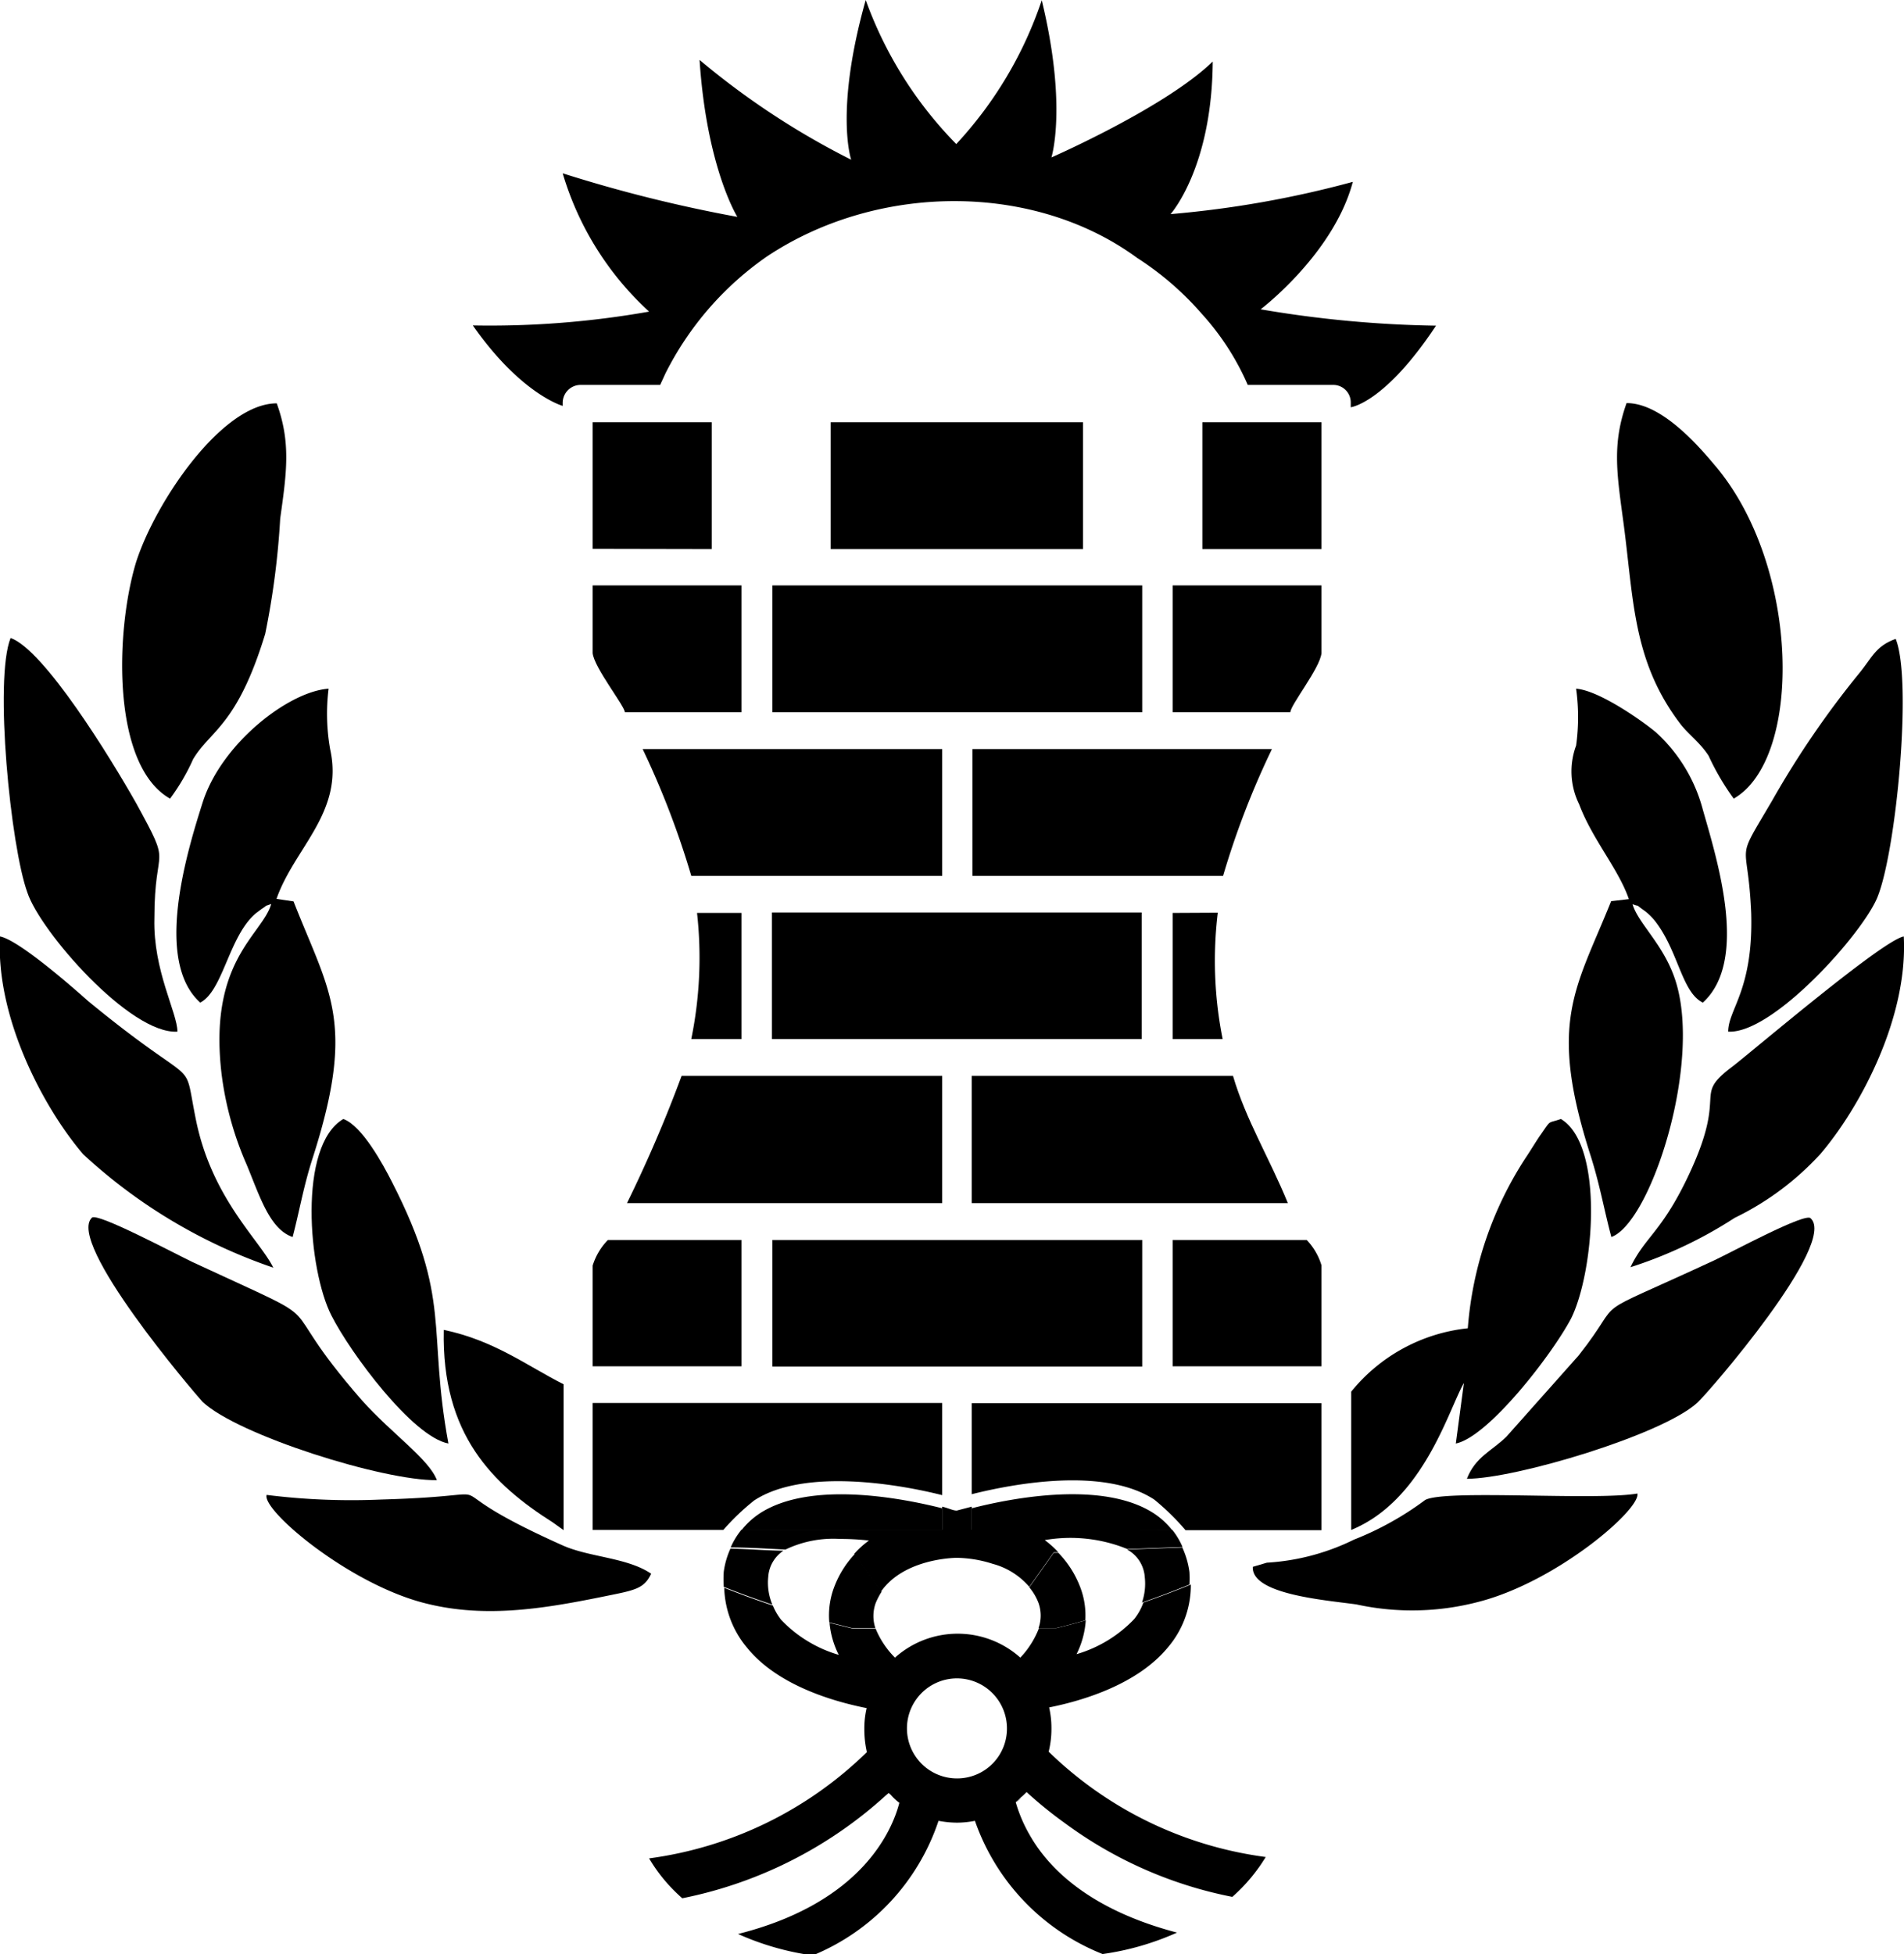 <svg xmlns="http://www.w3.org/2000/svg" viewBox="0 0 82.63 84.79"><defs><style>.cls-1{fill-rule:evenodd;}</style></defs><g id="Capa_2" data-name="Capa 2"><g id="Isologotipo_v2_casos_de_espacio" data-name="Isologotipo v2 casos de espacio"><g id="Isologotipo_v3_por_espacio_pluma" data-name="Isologotipo v3 por espacio pluma"><g id="Torreon"><g id="Sol"><path class="cls-1" d="M41.5,6.25A17.26,17.26,0,0,1,37.57,0c-1.36,4.83-.63,6.93-.63,6.93a33.86,33.86,0,0,1-6.58-4.33C30.67,7.29,32,9.41,32,9.41a61.71,61.71,0,0,1-7.58-1.89,13.21,13.21,0,0,0,3.75,6,39.69,39.69,0,0,1-7.65.6c2.1,3,3.9,3.49,3.9,3.49v-.12a.78.78,0,0,1,.78-.79h3.45l.23-.5a13.6,13.6,0,0,1,4.4-5.07c4.79-3.19,11.57-3.24,16.07.06a13.05,13.05,0,0,1,2.8,2.42,11.24,11.24,0,0,1,2,3.09h3.71a.76.76,0,0,1,.76.76v.21s1.47-.17,3.7-3.54a49.33,49.33,0,0,1-7.61-.71s3.17-2.4,4-5.53a44.44,44.44,0,0,1-7.91,1.4s1.8-2,1.83-6.62c-2.06,2-7,4.16-7,4.16s.7-2.2-.42-6.82A17.17,17.17,0,0,1,41.5,6.25Z"/></g><path d="M44.32,78c-.08.07-.15.15-.24.22a6.33,6.33,0,0,0,.61,1.43,6.33,6.33,0,0,1-.61-1.43C44.17,78.13,44.24,78.05,44.32,78Z"/><path d="M38.51,77.74l-.14.12.14-.12Z"/><path d="M44.56,77.76h0a17.6,17.6,0,0,0,1.65,1.34A17.6,17.6,0,0,1,44.56,77.76Z"/><path d="M32.73,65.1c2.19-1.43,6.34-.69,8.16-.23v-4H25.72v5.51h5.67A10.24,10.24,0,0,1,32.73,65.1Z"/><path d="M30,38H40.89V32.5h-13A37.23,37.23,0,0,1,30,38Z"/><rect x="36.05" y="18.32" width="10.95" height="5.5"/><path d="M40.89,52.2V46.68H29.58a58.77,58.77,0,0,1-2.37,5.52Z"/><path d="M32.18,53.8h-5.8a2.78,2.78,0,0,0-.66,1.11v4.37h6.46Z"/><path d="M32.18,30.9V25.4H25.72v2.94c.07.63,1.36,2.25,1.4,2.56Z"/><path d="M30.89,23.82l0-5.5H25.72s0,1.62,0,5.49Z"/><rect x="52.18" y="18.32" width="5.17" height="5.5"/><path d="M32.18,45.08V39.61H30.25A17.56,17.56,0,0,1,30,45.08Z"/><path d="M55.2,32.5h-13V38H53.08A36.15,36.15,0,0,1,55.2,32.5Z"/><path d="M53.51,46.68H42.17V52.2H55.89C55.1,50.26,54.07,48.59,53.51,46.68Z"/><path d="M50.09,65.06a10.7,10.7,0,0,1,1.36,1.33h5.9V60.88H42.17v3.95C44,64.37,47.91,63.64,50.09,65.06Z"/><path d="M57.35,28.34V25.4H50.89v5.5H56C56,30.59,57.28,29,57.35,28.34Z"/><path d="M50.89,39.61v5.47h2.17a17.33,17.33,0,0,1-.21-5.48Z"/><path d="M57.35,54.9a2.72,2.72,0,0,0-.64-1.1H50.89v5.48h6.46Z"/><rect x="33.52" y="25.4" width="16.05" height="5.5"/><rect x="33.52" y="53.8" width="16.05" height="5.49"/><rect x="33.5" y="39.59" width="16.05" height="5.49"/><path d="M24,66.06l.46.33V60.06c-1.59-.8-3-1.9-5.2-2.36C19.16,62.24,21.38,64.4,24,66.06Z"/><path d="M74.4,54.68c-5.84,2.71-3.71,1.37-5.89,4.13l-3.14,3.53c-.64.62-1.34.87-1.71,1.82,2.11,0,8.49-1.91,10-3.3.46-.41,6.1-6.92,4.92-8C78.38,52.58,75.09,54.36,74.4,54.68Z"/><path d="M15.71,60.76c-4.24-4.86-.7-2.91-7.35-6-.72-.34-4.13-2.16-4.37-1.93-1.13,1.07,4.41,7.57,4.81,8,1.54,1.44,7.83,3.42,10.16,3.39C18.62,63.31,17,62.2,15.71,60.76Z"/><path d="M82.62,40.63c-.93.17-6.52,4.94-7.43,5.64-1.78,1.34-.18,1-1.86,4.62-1.19,2.56-1.93,2.75-2.57,4.09a18.77,18.77,0,0,0,4.52-2.14A12.3,12.3,0,0,0,79,50.07C80.68,48.11,82.81,44.2,82.62,40.63Z"/><path d="M11.86,55c-.59-1.2-2.67-3-3.36-6.43-.59-2.91.27-1.07-4.68-5.14C3,42.7.79,40.78,0,40.63c-.19,3.57,1.93,7.49,3.61,9.45A23.1,23.1,0,0,0,11.86,55Z"/><path d="M24.44,67.06c-6.59-2.94-1.47-2.18-7.87-2a29.66,29.66,0,0,1-5-.2c-.2.66,3.44,3.75,6.69,4.65,2.62.72,5.17.32,7.88-.23,1.37-.28,1.8-.32,2.12-1C27.24,67.58,25.6,67.57,24.44,67.06Z"/><path d="M14.38,57.07c.83,1.64,3.53,5.27,5.08,5.56-.92-5,.17-6.22-2.44-11.33-.4-.79-1.31-2.46-2.12-2.75C12.92,49.71,13.38,55.11,14.38,57.07Z"/><path d="M63.53,60l-.35,2.63c1.4-.28,4.15-3.82,5-5.42,1-2,1.46-7.52-.44-8.66-.6.21-.4,0-.87.67-.16.22-.46.72-.65,1a15.69,15.69,0,0,0-2.52,7.41,7.53,7.53,0,0,0-5.06,2.75v6C61.76,65.1,62.84,61.23,63.53,60Z"/><path d="M7.7,44.76c0-.82-1.06-2.65-1-4.91,0-3.37.83-2.05-.79-5-1.13-2-4-6.66-5.45-7.17-.72,1.79,0,9.06.73,11.05C1.74,40.4,5.65,44.89,7.7,44.76Z"/><path d="M76,39.64c.09,3.32-1,4.15-1,5.12,1.94.11,5.85-4.27,6.48-5.84.81-2,1.52-9.39.79-11.2-.84.3-1,.76-1.55,1.45a39.73,39.73,0,0,0-3.82,5.58C75.23,37.59,75.86,36.25,76,39.64Z"/><path d="M7.38,34.65a9,9,0,0,0,1-1.71c.75-1.26,1.91-1.44,3.13-5.44a34.85,34.85,0,0,0,.65-5c.28-2,.47-3.29-.15-5-2.39,0-5.29,4.32-6.11,6.91C5,27.4,4.84,33.21,7.38,34.65Z"/><path d="M72.88,31.35c.36.49.87.83,1.27,1.44a10.79,10.79,0,0,0,1.09,1.86c3-1.72,2.9-10.08-.81-14.45-.68-.81-2.31-2.72-3.84-2.71-.62,1.74-.43,3-.16,5C70.9,25.88,70.81,28.59,72.88,31.35Z"/><path d="M61.85,65.08a13.33,13.33,0,0,1-3.09,1.72,9.85,9.85,0,0,1-3.78,1l-.61.18c-.07,1.19,3.11,1.44,4.49,1.63a11.34,11.34,0,0,0,5.34-.12c3.38-.88,7-4,6.86-4.69C69.21,65.12,62.71,64.61,61.85,65.08Z"/><path d="M8.8,34.8c-.69,2.17-2.13,6.88-.11,8.7,1-.52,1.24-2.89,2.42-3.88l.24-.18c.37-.24,0-.06.42-.22-.38,1.34-2.75,2.46-2.15,7.41a14.12,14.12,0,0,0,1.08,3.89c.57,1.37,1,2.81,2,3.15.3-1.14.47-2.2.88-3.46,1.89-5.9.71-7.14-.84-11.1L12,39c.77-2.21,2.93-3.75,2.33-6.48a8.83,8.83,0,0,1-.07-2.64C12.53,30,9.62,32.25,8.8,34.8Z"/><path d="M69,50.05c.43,1.33.61,2.43.93,3.62,1.72-.62,4-7.68,2.74-11.25-.52-1.49-1.59-2.38-1.82-3.19.43.16,0-.08.54.3a2.57,2.57,0,0,1,.51.53c.95,1.29,1.1,3,2,3.44,2-1.82.63-6.16,0-8.37a6.92,6.92,0,0,0-2.05-3.37c-.54-.45-2.43-1.8-3.45-1.88a9,9,0,0,1,0,2.47,3.22,3.22,0,0,0,.13,2.54c.58,1.54,1.71,2.81,2.16,4.12l-.77.09C68.4,42.89,67.17,44.3,69,50.05Z"/><path d="M36.46,66.77a10.83,10.83,0,0,1,1.25.07,3.86,3.86,0,0,0-.64.58l1.16,1.64c1-1.44,3.19-1.47,3.29-1.47h0a5.29,5.29,0,0,1,1.56.26,3.16,3.16,0,0,1,1.59,1l1.06-1.5h.2a4.15,4.15,0,0,0-.59-.53,6.55,6.55,0,0,1,3.59.39l2.39-.09a3.18,3.18,0,0,0-.45-.75h-8.7v-1l-.65.17c-.16,0-.37-.11-.63-.17v1H32.18a3.18,3.18,0,0,0-.47.77c.85,0,1.66.06,2.38.09A4.8,4.8,0,0,1,36.46,66.77Z"/><path d="M45.63,75a4,4,0,0,0-.1-.92c1.46-.29,3.83-1,5.15-2.6a4.15,4.15,0,0,0,1-2.73c-.66.27-1.35.53-2.06.78a2.44,2.44,0,0,1-.4.72,5.65,5.65,0,0,1-2.5,1.52,3.85,3.85,0,0,0,.4-1.47c-.44.13-.86.24-1.28.34h-.75a3.89,3.89,0,0,1-.81,1.28,4.08,4.08,0,0,0-5.44,0A3.85,3.85,0,0,1,38,70.66l-1,0-1-.25a3.85,3.85,0,0,0,.4,1.39,5.65,5.65,0,0,1-2.5-1.52,2.62,2.62,0,0,1-.36-.62c-.72-.24-1.43-.5-2.11-.77a4.22,4.22,0,0,0,1,2.61c1.32,1.62,3.72,2.32,5.18,2.61a3.85,3.85,0,0,0-.1.91,4.44,4.44,0,0,0,.11,1,16.67,16.67,0,0,1-9.45,4.61h0a7.07,7.07,0,0,0,1.44,1.73h0a18.5,18.5,0,0,0,8.82-4.45l.14-.12h0s.08.07.11.11a2.66,2.66,0,0,0,.35.32c-.32,1.22-1.64,4.34-7,5.69a11.87,11.87,0,0,0,3.24.93A9.59,9.59,0,0,0,40.73,79a4.28,4.28,0,0,0,.81.08,3.94,3.94,0,0,0,.77-.08,9.62,9.62,0,0,0,5.54,5.78,11.9,11.9,0,0,0,3.23-.93c-3.81-1-5.58-2.8-6.39-4.23a6.33,6.33,0,0,1-.61-1.43c.09-.07.16-.15.24-.22a2.39,2.39,0,0,0,.23-.22h0a17.6,17.6,0,0,0,1.65,1.34,18.13,18.13,0,0,0,7.28,3.21,7.48,7.48,0,0,0,1.45-1.73A16.61,16.61,0,0,1,45.51,76,4.07,4.07,0,0,0,45.63,75Zm-4.09,2.16A2.17,2.17,0,1,1,43.7,75,2.16,2.16,0,0,1,41.54,77.16Z"/><path d="M40.89,65.44c-1.82-.46-5.75-1.2-7.93.23a3.36,3.36,0,0,0-.78.72h8.71Z"/><path d="M50.87,66.39a3.36,3.36,0,0,0-.78-.72c-2.18-1.43-6.09-.7-7.92-.23v1Z"/><path d="M33.34,68.42A1.48,1.48,0,0,1,34,67.28l.08,0c-.72,0-1.53-.07-2.38-.09a3.54,3.54,0,0,0-.29,1,4.86,4.86,0,0,0,0,.66c.68.27,1.39.53,2.11.77A2.45,2.45,0,0,1,33.34,68.42Z"/><path d="M38,69.56a3,3,0,0,1,.26-.5l-1.16-1.64a4.32,4.32,0,0,0-.91,1.47,3.47,3.47,0,0,0-.2,1.5l1,.25,1,0A1.66,1.66,0,0,1,38,69.56Z"/><path d="M45.93,67.37h-.2l-1.06,1.5a2.34,2.34,0,0,1,.4.68,1.63,1.63,0,0,1,0,1.09h.75c.42-.1.84-.21,1.28-.34a3.41,3.41,0,0,0-.21-1.41A4.38,4.38,0,0,0,45.93,67.37Z"/><path d="M49,67.28a1.47,1.47,0,0,1,.68,1.14,2.54,2.54,0,0,1-.12,1.11c.71-.25,1.4-.51,2.06-.78a4.87,4.87,0,0,0,0-.54,3.69,3.69,0,0,0-.31-1.07l-2.39.09Z"/><path d="M53.49,82.31h0a18.13,18.13,0,0,1-7.28-3.21A18.07,18.07,0,0,0,53.49,82.31Z"/><path d="M44.69,79.63c.81,1.43,2.58,3.27,6.39,4.23h0C47.27,82.9,45.5,81.06,44.69,79.63Z"/><path d="M44.55,77.76a2.39,2.39,0,0,1-.23.22l.24-.22Z"/><path d="M38.51,77.74s.08.07.11.11-.08-.07-.11-.11Z"/><path d="M29.55,82.31h0a18.41,18.41,0,0,0,8.82-4.45A18.5,18.5,0,0,1,29.55,82.31Z"/></g></g></g></g></svg>